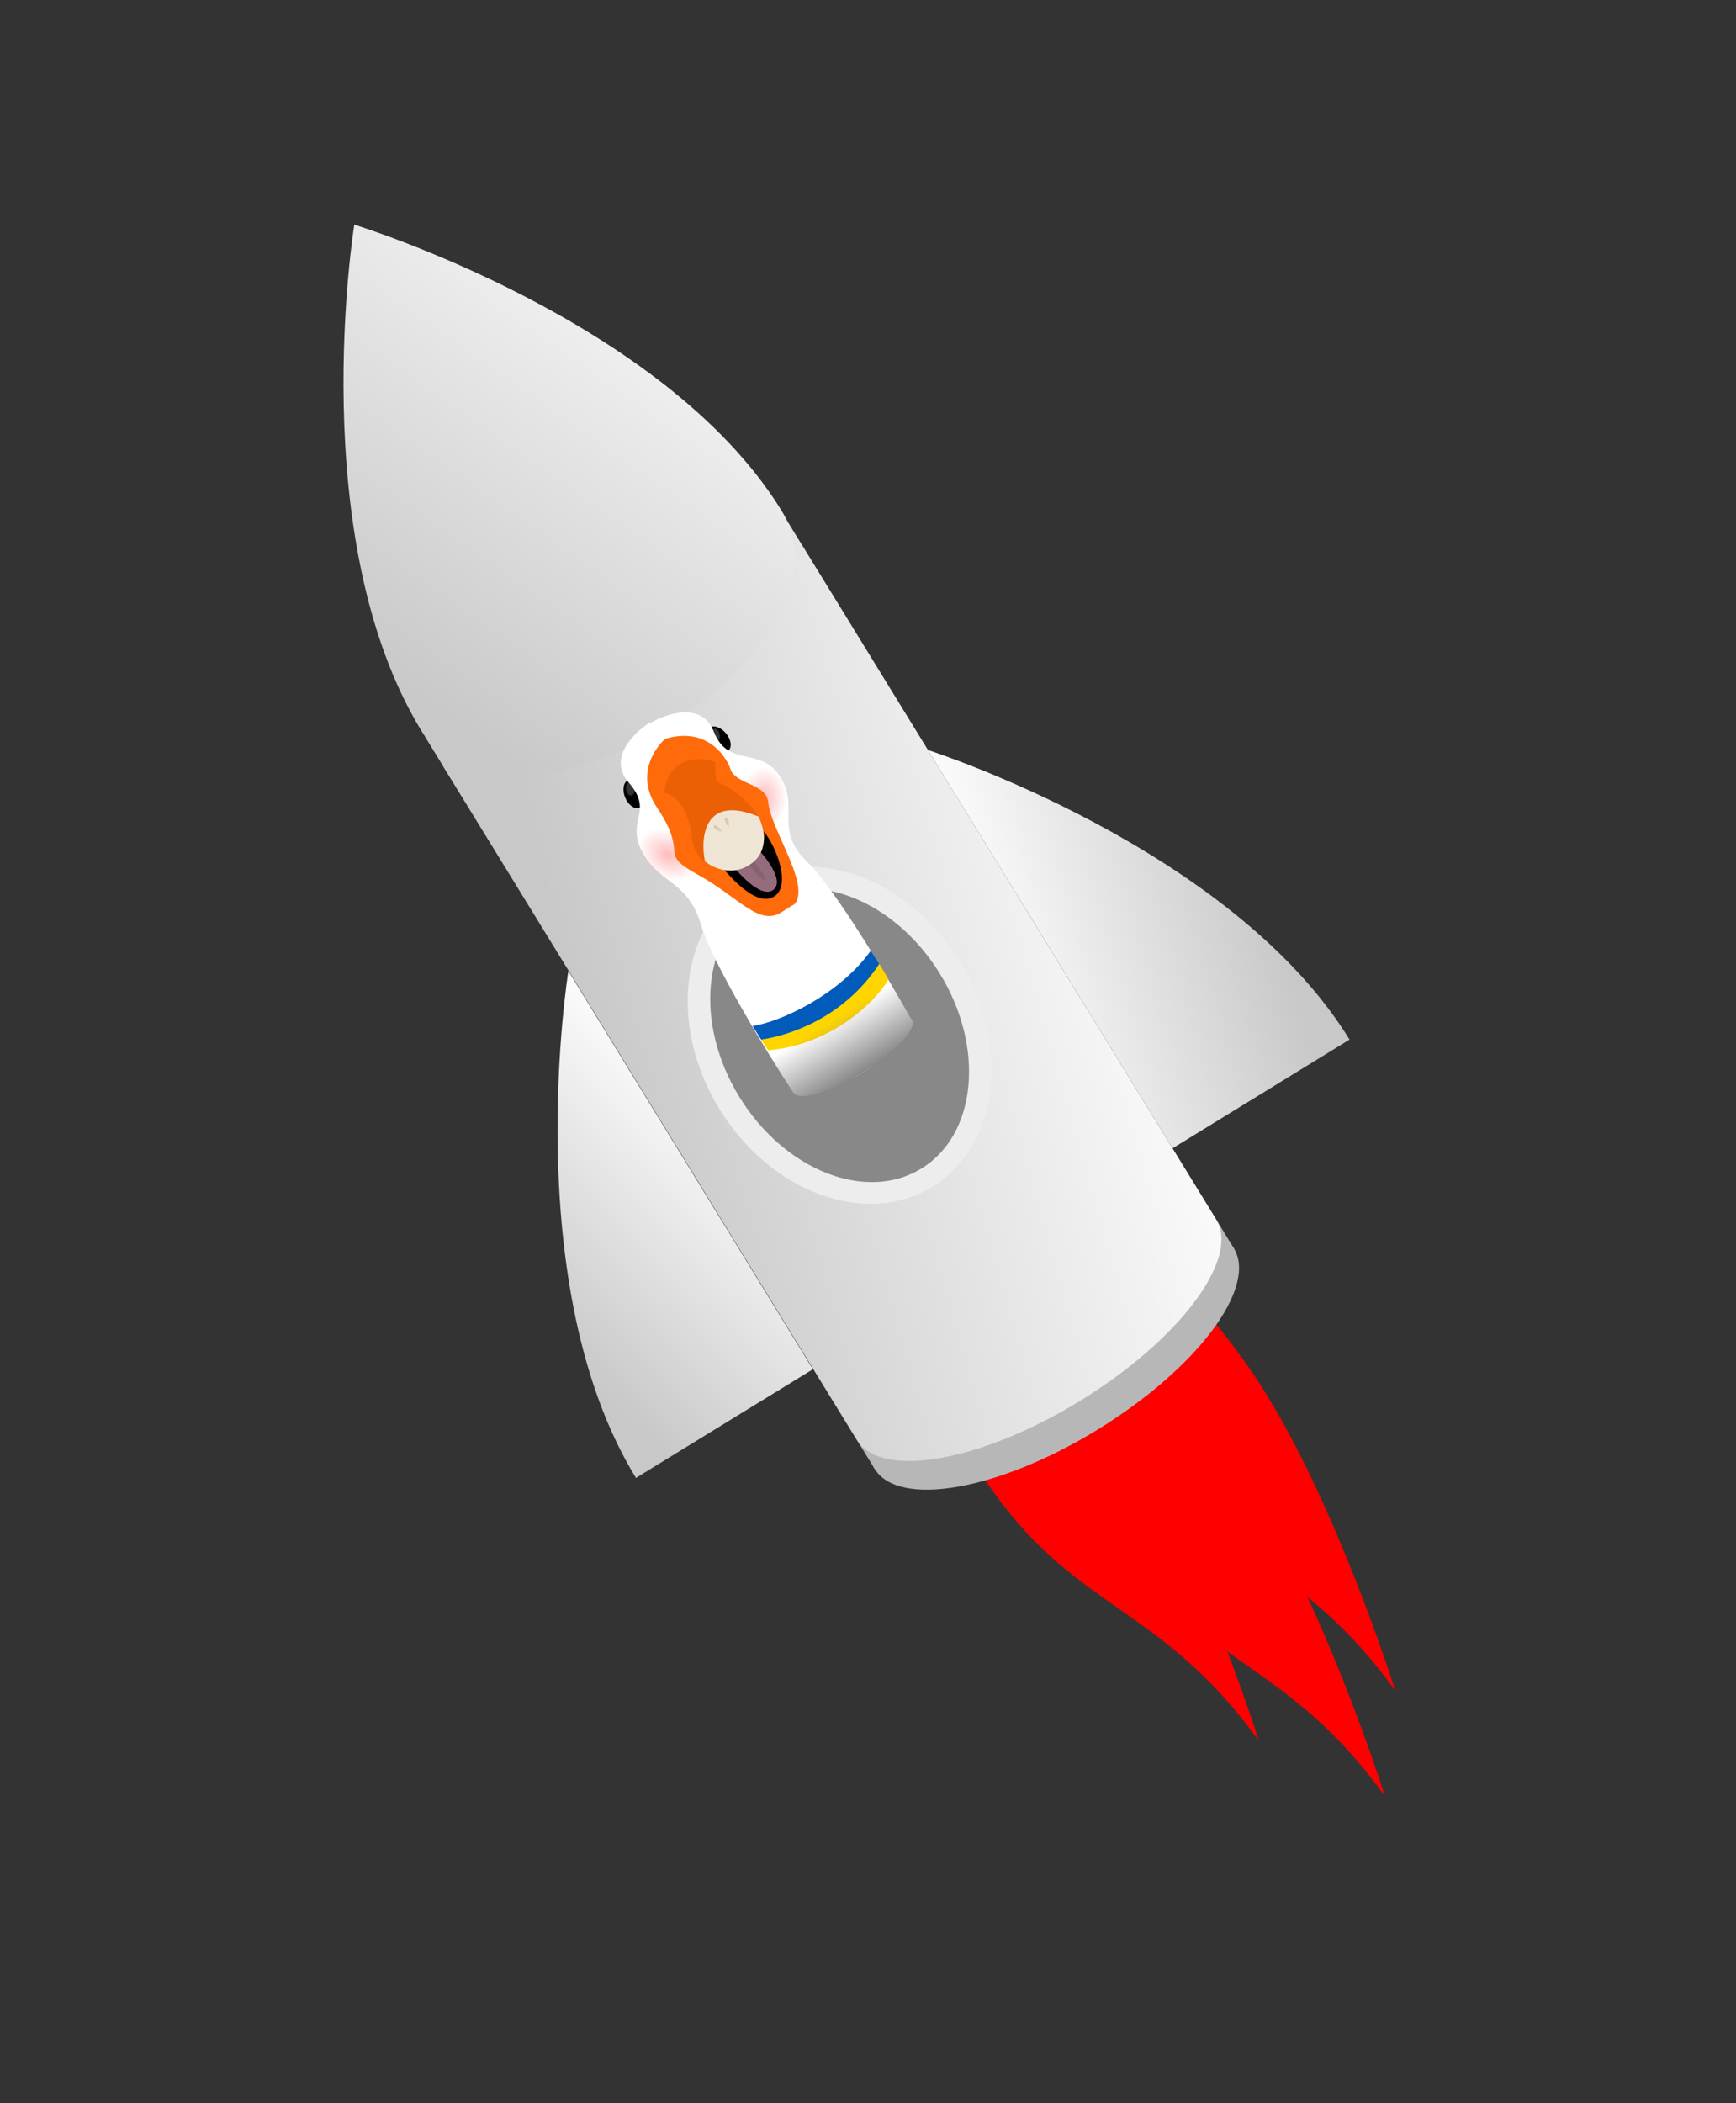<svg width="369" height="447" viewBox="0 0 369 447" fill="none" xmlns="http://www.w3.org/2000/svg">
    <rect x="0" y="0" width="369" height="447" fill="#333333" stroke="none"/>
    <ellipse cx="178.469" cy="220.023" rx="29.975" ry="37.767"
        transform="rotate(-31.558 178.469 220.023)" fill="white" />
    <ellipse cx="178.468" cy="220.023" rx="25.013" ry="33.227"
        transform="rotate(-31.558 178.468 220.023)" fill="white" />
    <ellipse cx="2.02" cy="3.174" rx="2.02" ry="3.174"
        transform="matrix(0.928 -0.374 0.373 0.927 131.684 166.524)" fill="white" />
    <ellipse cx="2.02" cy="3.174" rx="2.02" ry="3.174"
        transform="matrix(-0.759 0.652 0.651 0.758 152.212 153.404)" fill="white" />
    <path fill-rule="evenodd" clip-rule="evenodd"
        d="M138.192 153.512C134.802 155.628 129.139 161.139 133.6 166.256C136.59 169.686 136.153 171.754 135.681 173.99C135.272 175.923 134.837 177.981 136.569 181.153C138.142 184.035 140.101 185.529 142.056 187.02C144.744 189.07 147.424 191.114 149.085 196.744C151.38 204.527 163.032 223.711 168.619 232.209L181.286 224.43L181.286 224.43L193.811 216.818C188.842 207.944 177.47 188.841 171.62 183.218C167.499 179.257 167.541 176.007 167.584 172.768C167.617 170.261 167.65 167.759 165.751 164.938C163.722 161.923 161.203 161.369 158.779 160.836C156.004 160.226 153.352 159.643 151.693 155.43C149.206 149.113 141.706 151.601 138.267 153.635L138.192 153.512Z"
        fill="white" />
    <ellipse cx="4.882" cy="6.877" rx="4.882" ry="6.877"
        transform="matrix(-0.55 0.836 0.835 0.549 138.977 173.837)" fill="white" />
    <ellipse cx="4.882" cy="6.877" rx="4.882" ry="6.877"
        transform="matrix(-1 -0.025 -0.026 0.999 167.419 163.001)" fill="white" />
    <path
        d="M185.093 202.037C178.413 211.456 165.675 217.263 159.963 218.045L161.826 220.978C175.2 219.979 184.03 209.845 186.937 204.947L185.093 202.037Z"
        fill="white" />
    <path
        d="M186.906 204.84C179.181 216.554 167.484 220.093 161.775 220.944L163.284 223.213C176.668 222.051 186.04 213.048 188.86 208.127L186.906 204.84Z"
        fill="white" />
    <ellipse opacity="0.2" cx="0.906" cy="1.424" rx="0.906" ry="1.424"
        transform="matrix(0.993 -0.127 0.125 0.992 151.018 154.994)" fill="white" />
    <ellipse opacity="0.2" cx="0.906" cy="1.424" rx="0.906" ry="1.424"
        transform="matrix(0.993 -0.127 0.125 0.992 132.909 166.374)" fill="white" />
    <path
        d="M139.661 171.644C134.055 163.309 141.425 156.87 141.454 156.997C151.086 154.179 154.833 162.023 155.204 163.295C156.225 166.797 162.867 166.405 163.272 170.455C163.677 174.504 167.668 181.027 169.204 186.335C170.145 189.588 169.623 191.303 168.973 192.053C169.19 191.924 169.106 191.99 168.898 192.135C168.722 192.316 168.541 192.43 168.38 192.487C168.573 192.358 168.762 192.23 168.898 192.135C168.923 192.109 168.948 192.082 168.973 192.053C168.687 192.223 167.882 192.73 166.159 193.837C161.297 196.96 157.058 190.679 148.308 185.874C139.558 181.069 146.668 182.063 139.661 171.644Z"
        fill="white" />
    <path
        d="M164.249 190.696C160.09 192.75 153.497 184.774 150.72 180.528C152.823 178.519 157.63 174.575 160.038 174.866C163.047 175.23 169.448 188.127 164.249 190.696Z"
        fill="white" />
    <path
        d="M164.378 189.099C166.932 187.074 162.389 181.563 159.798 179.06L154.43 182.323C156.681 185.425 161.823 191.124 164.378 189.099Z"
        fill="white" />
    <path
        d="M162.758 187.123C163.081 186.369 158.615 180.898 156.341 178.256L155.238 179.099C157.61 182.088 162.435 187.877 162.758 187.123Z"
        fill="white" />
    <path
        d="M147.095 178.177C146.317 170.889 142.853 168.692 141.218 168.505C142.04 160.515 148.76 160.801 152.016 161.943C152.238 169.399 151.888 163.539 159.128 170.865C164.919 176.725 161.805 181.806 159.524 183.614C155.705 184.838 147.873 185.464 147.095 178.177Z"
        fill="white" />
    <path
        d="M161.202 173.519C149.672 168.783 148.821 177.893 149.836 183.04C151.46 184.415 155.705 186.441 159.691 183.547C163.677 180.652 162.359 175.655 161.202 173.519Z"
        fill="white" />
    <path
        d="M153.494 176.724C152.981 176.036 151.913 174.836 151.743 175.54C151.574 176.245 152.84 176.623 153.494 176.724Z"
        fill="white" />
    <path
        d="M154.886 175.882C154.395 175.178 153.593 173.785 154.315 173.847C155.038 173.909 154.997 175.229 154.886 175.882Z"
        fill="white" />
    <path
        d="M139.581 145.396L143.942 151.313C142.512 156.69 135.432 159.338 132.071 159.991L127.717 153.897L139.581 145.396Z"
        fill="white" />
    <path d="M143.942 151.313C145.204 155.173 144.334 162.051 132.055 159.937L143.942 151.313Z"
        fill="white" />
    <ellipse cx="7.304" cy="1.259" rx="7.304" ry="1.259"
        transform="matrix(0.817 -0.578 0.578 0.815 126.972 152.837)" fill="white" />
    <path
        d="M133.839 151.949C133.879 151.944 133.91 151.938 133.942 151.937C134.202 151.926 134.413 151.987 134.609 152.157C134.692 152.229 134.768 152.312 134.846 152.388C134.914 152.456 134.982 152.523 135.052 152.59C135.07 152.607 135.074 152.617 135.054 152.638C135.011 152.681 134.99 152.736 135.007 152.797C135.022 152.852 135.06 152.885 135.111 152.898C135.164 152.913 135.212 152.896 135.254 152.863C135.275 152.846 135.282 152.827 135.277 152.798C135.245 152.58 135.168 152.38 135.052 152.194C134.956 152.041 134.832 151.91 134.715 151.776C134.648 151.699 134.583 151.619 134.514 151.545C134.471 151.497 134.435 151.449 134.408 151.39C134.381 151.332 134.367 151.269 134.369 151.201C134.435 151.209 134.494 151.234 134.542 151.274C134.588 151.313 134.629 151.359 134.668 151.404C134.709 151.453 134.744 151.507 134.782 151.557C134.882 151.689 134.98 151.822 135.084 151.951C135.258 152.165 135.474 152.321 135.73 152.416C135.764 152.43 135.789 152.421 135.813 152.397C135.874 152.337 135.882 152.245 135.831 152.183C135.784 152.124 135.691 152.114 135.625 152.164C135.601 152.182 135.592 152.175 135.58 152.153C135.51 152.042 135.439 151.93 135.368 151.82C135.289 151.694 135.203 151.573 135.162 151.427C135.109 151.233 135.122 151.063 135.184 150.871C135.189 150.857 135.194 150.844 135.201 150.824C135.211 150.837 135.218 150.845 135.224 150.853C135.657 151.389 136.071 151.903 136.504 152.439C136.528 152.47 136.528 152.47 136.5 152.494C136.391 152.583 136.282 152.673 136.174 152.763C136.155 152.779 136.151 152.791 136.163 152.814C136.25 152.987 136.274 153.17 136.229 153.359C136.22 153.399 136.218 153.442 136.213 153.484C136.093 153.462 135.967 153.484 135.847 153.442C135.748 153.408 135.655 153.363 135.575 153.295C135.557 153.281 135.544 153.282 135.527 153.295C135.417 153.387 135.307 153.477 135.197 153.569C135.177 153.585 135.166 153.588 135.148 153.565C134.713 153.027 134.296 152.509 133.861 151.97C133.856 151.969 133.851 151.964 133.839 151.949ZM134.158 152.096C134.157 152.099 134.153 152.103 134.151 152.106C134.159 152.116 134.167 152.126 134.175 152.135C134.383 152.394 134.576 152.633 134.785 152.892C134.819 152.934 134.819 152.935 134.863 152.898C134.879 152.885 134.884 152.874 134.875 152.854C134.85 152.789 134.851 152.723 134.877 152.661C134.887 152.634 134.879 152.619 134.861 152.602C134.772 152.517 134.68 152.431 134.594 152.342C134.504 152.25 134.422 152.194 134.303 152.147C134.254 152.127 134.207 152.113 134.158 152.096ZM135.289 151.167C135.286 151.17 135.283 151.169 135.281 151.172C135.281 151.19 135.282 151.207 135.284 151.224C135.298 151.351 135.307 151.453 135.372 151.562C135.456 151.701 135.543 151.837 135.629 151.974C135.639 151.993 135.652 152 135.677 151.996C135.743 151.985 135.806 151.996 135.865 152.032C135.892 152.049 135.912 152.042 135.942 152.006C135.96 151.983 135.939 151.974 135.929 151.961C135.716 151.698 135.521 151.456 135.308 151.191C135.302 151.182 135.295 151.173 135.289 151.167ZM135.327 152.993C135.319 152.997 135.309 153.002 135.298 153.008C135.196 153.059 135.094 153.072 134.994 153.004C134.98 152.995 134.97 152.994 134.959 153.006C134.949 153.014 134.94 153.022 134.93 153.03C134.917 153.041 134.916 153.051 134.927 153.065C135.01 153.169 135.095 153.274 135.181 153.377C135.185 153.382 135.206 153.386 135.211 153.381C135.286 153.322 135.362 153.259 135.434 153.197C135.44 153.192 135.443 153.174 135.44 153.167C135.403 153.11 135.366 153.053 135.327 152.993ZM135.912 152.508C135.962 152.559 136.011 152.606 136.06 152.656C136.074 152.67 136.085 152.661 136.096 152.652C136.166 152.594 136.233 152.536 136.304 152.48C136.326 152.462 136.326 152.448 136.308 152.428C136.232 152.336 136.158 152.243 136.082 152.148C136.047 152.105 136.047 152.105 136.005 152.141C135.993 152.151 135.982 152.16 135.99 152.178C136.031 152.28 136.008 152.373 135.951 152.46C135.938 152.478 135.922 152.493 135.912 152.508ZM135.307 152.358C135.355 152.496 135.4 152.632 135.42 152.777C135.485 152.771 135.547 152.766 135.61 152.759C135.619 152.758 135.63 152.744 135.633 152.734C135.651 152.683 135.664 152.631 135.682 152.579C135.687 152.563 135.684 152.554 135.667 152.547C135.548 152.504 135.44 152.441 135.334 152.372C135.325 152.368 135.315 152.362 135.307 152.358ZM135.675 153.178C135.727 153.255 135.919 153.337 135.978 153.317C135.979 153.315 135.979 153.312 135.979 153.312C135.921 153.24 135.864 153.167 135.806 153.098C135.801 153.092 135.785 153.092 135.778 153.095C135.742 153.12 135.709 153.15 135.675 153.178ZM136.095 153.225C136.126 153.142 136.075 152.937 136.021 152.889C135.991 152.914 135.958 152.942 135.928 152.966C135.91 152.981 135.91 152.993 135.924 153.009C135.971 153.067 136.018 153.126 136.064 153.184C136.073 153.197 136.083 153.21 136.095 153.225ZM135.634 153.029C135.652 153.014 135.672 153 135.688 152.983C135.693 152.978 135.695 152.958 135.691 152.955C135.633 152.901 135.553 152.88 135.484 152.913C135.469 152.921 135.465 152.929 135.472 152.944C135.497 152.986 135.523 153.027 135.549 153.07C135.558 153.085 135.571 153.084 135.583 153.074C135.599 153.059 135.617 153.044 135.634 153.029ZM135.886 152.821C135.902 152.807 135.917 152.795 135.934 152.781C135.951 152.769 135.955 152.754 135.938 152.739C135.906 152.707 135.874 152.676 135.841 152.646C135.824 152.632 135.813 152.634 135.801 152.653C135.761 152.712 135.761 152.807 135.803 152.862C135.807 152.868 135.825 152.869 135.831 152.866C135.851 152.852 135.868 152.836 135.886 152.821Z"
        fill="white" />
    <path
        d="M139.581 145.396L143.942 151.313C142.512 156.69 135.432 159.338 132.071 159.991L127.717 153.897C127.717 153.897 128.817 153.42 129.441 152.983C130.189 152.459 131.138 151.375 131.138 151.375L138.208 154.335L136.196 147.439C136.196 147.439 137.5 147.281 138.192 146.855C138.862 146.443 139.581 145.396 139.581 145.396Z"
        fill="white" />
    <ellipse cx="181.206" cy="224.499" rx="14.761" ry="4.019"
        transform="matrix(0.852 -0.524 0.523 0.852 -90.548 128.156)" fill="white" />
    <rect x="162.796" y="225.326" width="33.1" height="12.95"
        transform="rotate(-31.558 162.796 225.326)" fill="white" />
    <path
        d="M238.204 329.162C220.292 304.279 222.836 296.407 229.508 291.606C236.181 286.805 244.455 286.893 262.368 311.777C280.28 336.661 294.376 381.718 294.376 381.718C274.032 353.457 256.117 354.046 238.204 329.162Z"
        fill="#FF0000" />
    <path
        d="M240.399 306.735C222.486 281.851 225.03 273.979 231.702 269.178C238.375 264.377 246.649 264.466 264.562 289.35C282.475 314.233 296.57 359.29 296.57 359.29C276.227 331.03 258.311 331.619 240.399 306.735Z"
        fill="#FF0000" />
    <path
        d="M211.412 317.421C193.5 292.537 196.044 284.665 202.716 279.864C209.389 275.063 217.663 275.152 235.576 300.035C253.488 324.919 267.584 369.976 267.584 369.976C247.24 341.715 229.325 342.304 211.412 317.421Z"
        fill="#FF0000" />
    <rect x="94.059" y="162.614" width="89.596" height="175.672"
        transform="rotate(-31.558 94.059 162.614)" fill="#B7B7B7" />
    <ellipse cx="224.078" cy="288.708" rx="44.798" ry="17.71"
        transform="rotate(-31.558 224.078 288.708)" fill="#B7B7B7" />
    <path fill-rule="evenodd" clip-rule="evenodd"
        d="M166.661 109.625L90.315 156.516L182.12 305.99C182.133 306.012 182.147 306.034 182.16 306.056C182.174 306.078 182.188 306.1 182.201 306.122L182.255 306.209L182.256 306.208C187.539 314.345 208.649 310.571 229.602 297.702C250.556 284.832 263.467 267.711 258.598 259.319L258.6 259.318L166.661 109.625Z"
        fill="url(#paint0_linear_6_1185)" />
    <path
        d="M89.675 155.477C107.929 185.198 184.378 138.244 166.124 108.522C141.163 67.882 75.309 47.746 75.309 47.746C75.309 47.746 64.527 114.533 89.675 155.477Z"
        fill="url(#paint1_linear_6_1185)" />
    <path
        d="M135.178 314.092L172.792 290.991L120.813 206.361C120.813 206.361 110.031 273.148 135.178 314.092Z"
        fill="url(#paint2_linear_6_1185)" />
    <path
        d="M286.854 220.934L249.241 244.036L197.263 159.406C197.263 159.406 261.707 179.989 286.854 220.934Z"
        fill="url(#paint3_linear_6_1185)" />
    <ellipse cx="178.469" cy="220.023" rx="29.975" ry="37.767"
        transform="rotate(-31.558 178.469 220.023)" fill="#EDEDED" />
    <ellipse cx="178.468" cy="220.023" rx="25.013" ry="33.227"
        transform="rotate(-31.558 178.468 220.023)" fill="#888888" />
    <ellipse cx="2.02" cy="3.174" rx="2.02" ry="3.174"
        transform="matrix(0.928 -0.374 0.373 0.927 131.684 166.524)" fill="black" />
    <ellipse cx="2.02" cy="3.174" rx="2.02" ry="3.174"
        transform="matrix(-0.759 0.652 0.651 0.758 152.212 153.404)" fill="black" />
    <path fill-rule="evenodd" clip-rule="evenodd"
        d="M138.192 153.512C134.802 155.628 129.139 161.139 133.6 166.256C136.59 169.686 136.153 171.754 135.681 173.99C135.272 175.923 134.837 177.981 136.569 181.153C138.142 184.035 140.101 185.529 142.056 187.02C144.744 189.07 147.424 191.114 149.085 196.744C151.38 204.527 163.032 223.711 168.619 232.209L181.286 224.43L181.286 224.43L193.811 216.818C188.842 207.944 177.47 188.841 171.62 183.218C167.499 179.257 167.541 176.007 167.584 172.768C167.617 170.261 167.65 167.759 165.751 164.938C163.722 161.923 161.203 161.369 158.779 160.836C156.004 160.226 153.352 159.643 151.693 155.43C149.206 149.113 141.706 151.601 138.267 153.635L138.192 153.512Z"
        fill="white" />
    <ellipse cx="4.882" cy="6.877" rx="4.882" ry="6.877"
        transform="matrix(-0.55 0.836 0.835 0.549 138.977 173.837)"
        fill="url(#paint4_radial_6_1185)" />
    <ellipse cx="4.882" cy="6.877" rx="4.882" ry="6.877"
        transform="matrix(-1 -0.025 -0.026 0.999 167.419 163.001)"
        fill="url(#paint5_radial_6_1185)" />
    <path
        d="M185.093 202.037C178.413 211.456 165.675 217.263 159.963 218.045L161.826 220.978C175.2 219.979 184.03 209.845 186.937 204.947L185.093 202.037Z"
        fill="#005BBB" />
    <path
        d="M186.906 204.84C179.181 216.554 167.484 220.093 161.775 220.944L163.284 223.213C176.668 222.051 186.04 213.048 188.86 208.127L186.906 204.84Z"
        fill="#FFD500" />
    <ellipse opacity="0.2" cx="0.906" cy="1.424" rx="0.906" ry="1.424"
        transform="matrix(0.993 -0.127 0.125 0.992 151.018 154.994)" fill="white" />
    <ellipse opacity="0.2" cx="0.906" cy="1.424" rx="0.906" ry="1.424"
        transform="matrix(0.993 -0.127 0.125 0.992 132.909 166.374)" fill="white" />
    <path
        d="M139.661 171.644C134.055 163.309 141.425 156.87 141.454 156.997C151.086 154.179 154.833 162.023 155.204 163.295C156.225 166.797 162.867 166.405 163.272 170.455C163.677 174.504 167.668 181.027 169.204 186.335C170.145 189.588 169.623 191.303 168.973 192.053C169.19 191.924 169.106 191.99 168.898 192.135C168.722 192.316 168.541 192.43 168.38 192.487C168.573 192.358 168.762 192.23 168.898 192.135C168.923 192.109 168.948 192.082 168.973 192.053C168.687 192.223 167.882 192.73 166.159 193.837C161.297 196.96 157.058 190.679 148.308 185.874C139.558 181.069 146.668 182.063 139.661 171.644Z"
        fill="#FF6B0A" />
    <path
        d="M164.249 190.696C160.09 192.75 153.497 184.774 150.72 180.528C152.823 178.519 157.63 174.575 160.038 174.866C163.047 175.23 169.448 188.127 164.249 190.696Z"
        fill="black" />
    <path
        d="M164.378 189.099C166.932 187.074 162.389 181.563 159.798 179.06L154.43 182.323C156.681 185.425 161.823 191.124 164.378 189.099Z"
        fill="#956C7C" />
    <path
        d="M162.758 187.123C163.081 186.369 158.615 180.898 156.341 178.256L155.238 179.099C157.61 182.088 162.435 187.877 162.758 187.123Z"
        fill="#86616F" />
    <path
        d="M147.095 178.177C146.317 170.889 142.853 168.692 141.218 168.505C142.04 160.515 148.76 160.801 152.016 161.943C152.238 169.399 151.888 163.539 159.128 170.865C164.919 176.725 161.805 181.806 159.524 183.614C155.705 184.838 147.873 185.464 147.095 178.177Z"
        fill="#EB6005" />
    <path
        d="M161.202 173.519C149.672 168.783 148.821 177.893 149.836 183.04C151.46 184.415 155.705 186.441 159.691 183.547C163.677 180.652 162.359 175.655 161.202 173.519Z"
        fill="#EFE5D5" />
    <path
        d="M153.494 176.724C152.981 176.036 151.913 174.836 151.743 175.54C151.574 176.245 152.84 176.623 153.494 176.724Z"
        fill="#DACAB0" />
    <path
        d="M154.886 175.882C154.395 175.178 153.593 173.785 154.315 173.847C155.038 173.909 154.997 175.229 154.886 175.882Z"
        fill="#DACAB0" />
    <ellipse cx="181.206" cy="224.499" rx="14.761" ry="4.019"
        transform="matrix(0.852 -0.524 0.523 0.852 -90.548 128.156)" fill="white" />
    <rect x="162.796" y="225.326" width="33.1" height="12.95"
        transform="rotate(-31.558 162.796 225.326)" fill="url(#paint6_linear_6_1185)" />
    <defs>
        <linearGradient id="paint0_linear_6_1185" x1="117.618" y1="195.909" x2="243.573"
            y2="160.005" gradientUnits="userSpaceOnUse">
            <stop stop-color="#C8C8C8" />
            <stop offset="1" stop-color="white" />
        </linearGradient>
        <linearGradient id="paint1_linear_6_1185" x1="89.36" y1="149.895" x2="161.228"
            y2="47.578" gradientUnits="userSpaceOnUse">
            <stop stop-color="#C8C8C8" />
            <stop offset="1" stop-color="white" />
        </linearGradient>
        <linearGradient id="paint2_linear_6_1185" x1="123.416" y1="292.446" x2="167.895"
            y2="245.436" gradientUnits="userSpaceOnUse">
            <stop stop-color="#C8C8C8" />
            <stop offset="1" stop-color="white" />
        </linearGradient>
        <linearGradient id="paint3_linear_6_1185" x1="272.867" y1="200.655" x2="210.825" y2="219.07"
            gradientUnits="userSpaceOnUse">
            <stop stop-color="#C8C8C8" />
            <stop offset="1" stop-color="white" />
        </linearGradient>
        <radialGradient id="paint4_radial_6_1185" cx="0" cy="0" r="1" gradientUnits="userSpaceOnUse"
            gradientTransform="translate(4.882 6.877) rotate(90) scale(6.877 4.882)">
            <stop stop-color="#FFBBBB" />
            <stop offset="1" stop-color="#FFBBBB" stop-opacity="0" />
        </radialGradient>
        <radialGradient id="paint5_radial_6_1185" cx="0" cy="0" r="1" gradientUnits="userSpaceOnUse"
            gradientTransform="translate(4.882 6.877) rotate(90) scale(6.877 4.882)">
            <stop stop-color="#FFBBBB" />
            <stop offset="1" stop-color="#FFBBBB" stop-opacity="0" />
        </radialGradient>
        <linearGradient id="paint6_linear_6_1185" x1="179.346" y1="225.326" x2="179.346"
            y2="238.276" gradientUnits="userSpaceOnUse">
            <stop stop-color="#888888" stop-opacity="0" />
            <stop offset="1" stop-color="#888888" />
        </linearGradient>
    </defs>
</svg>